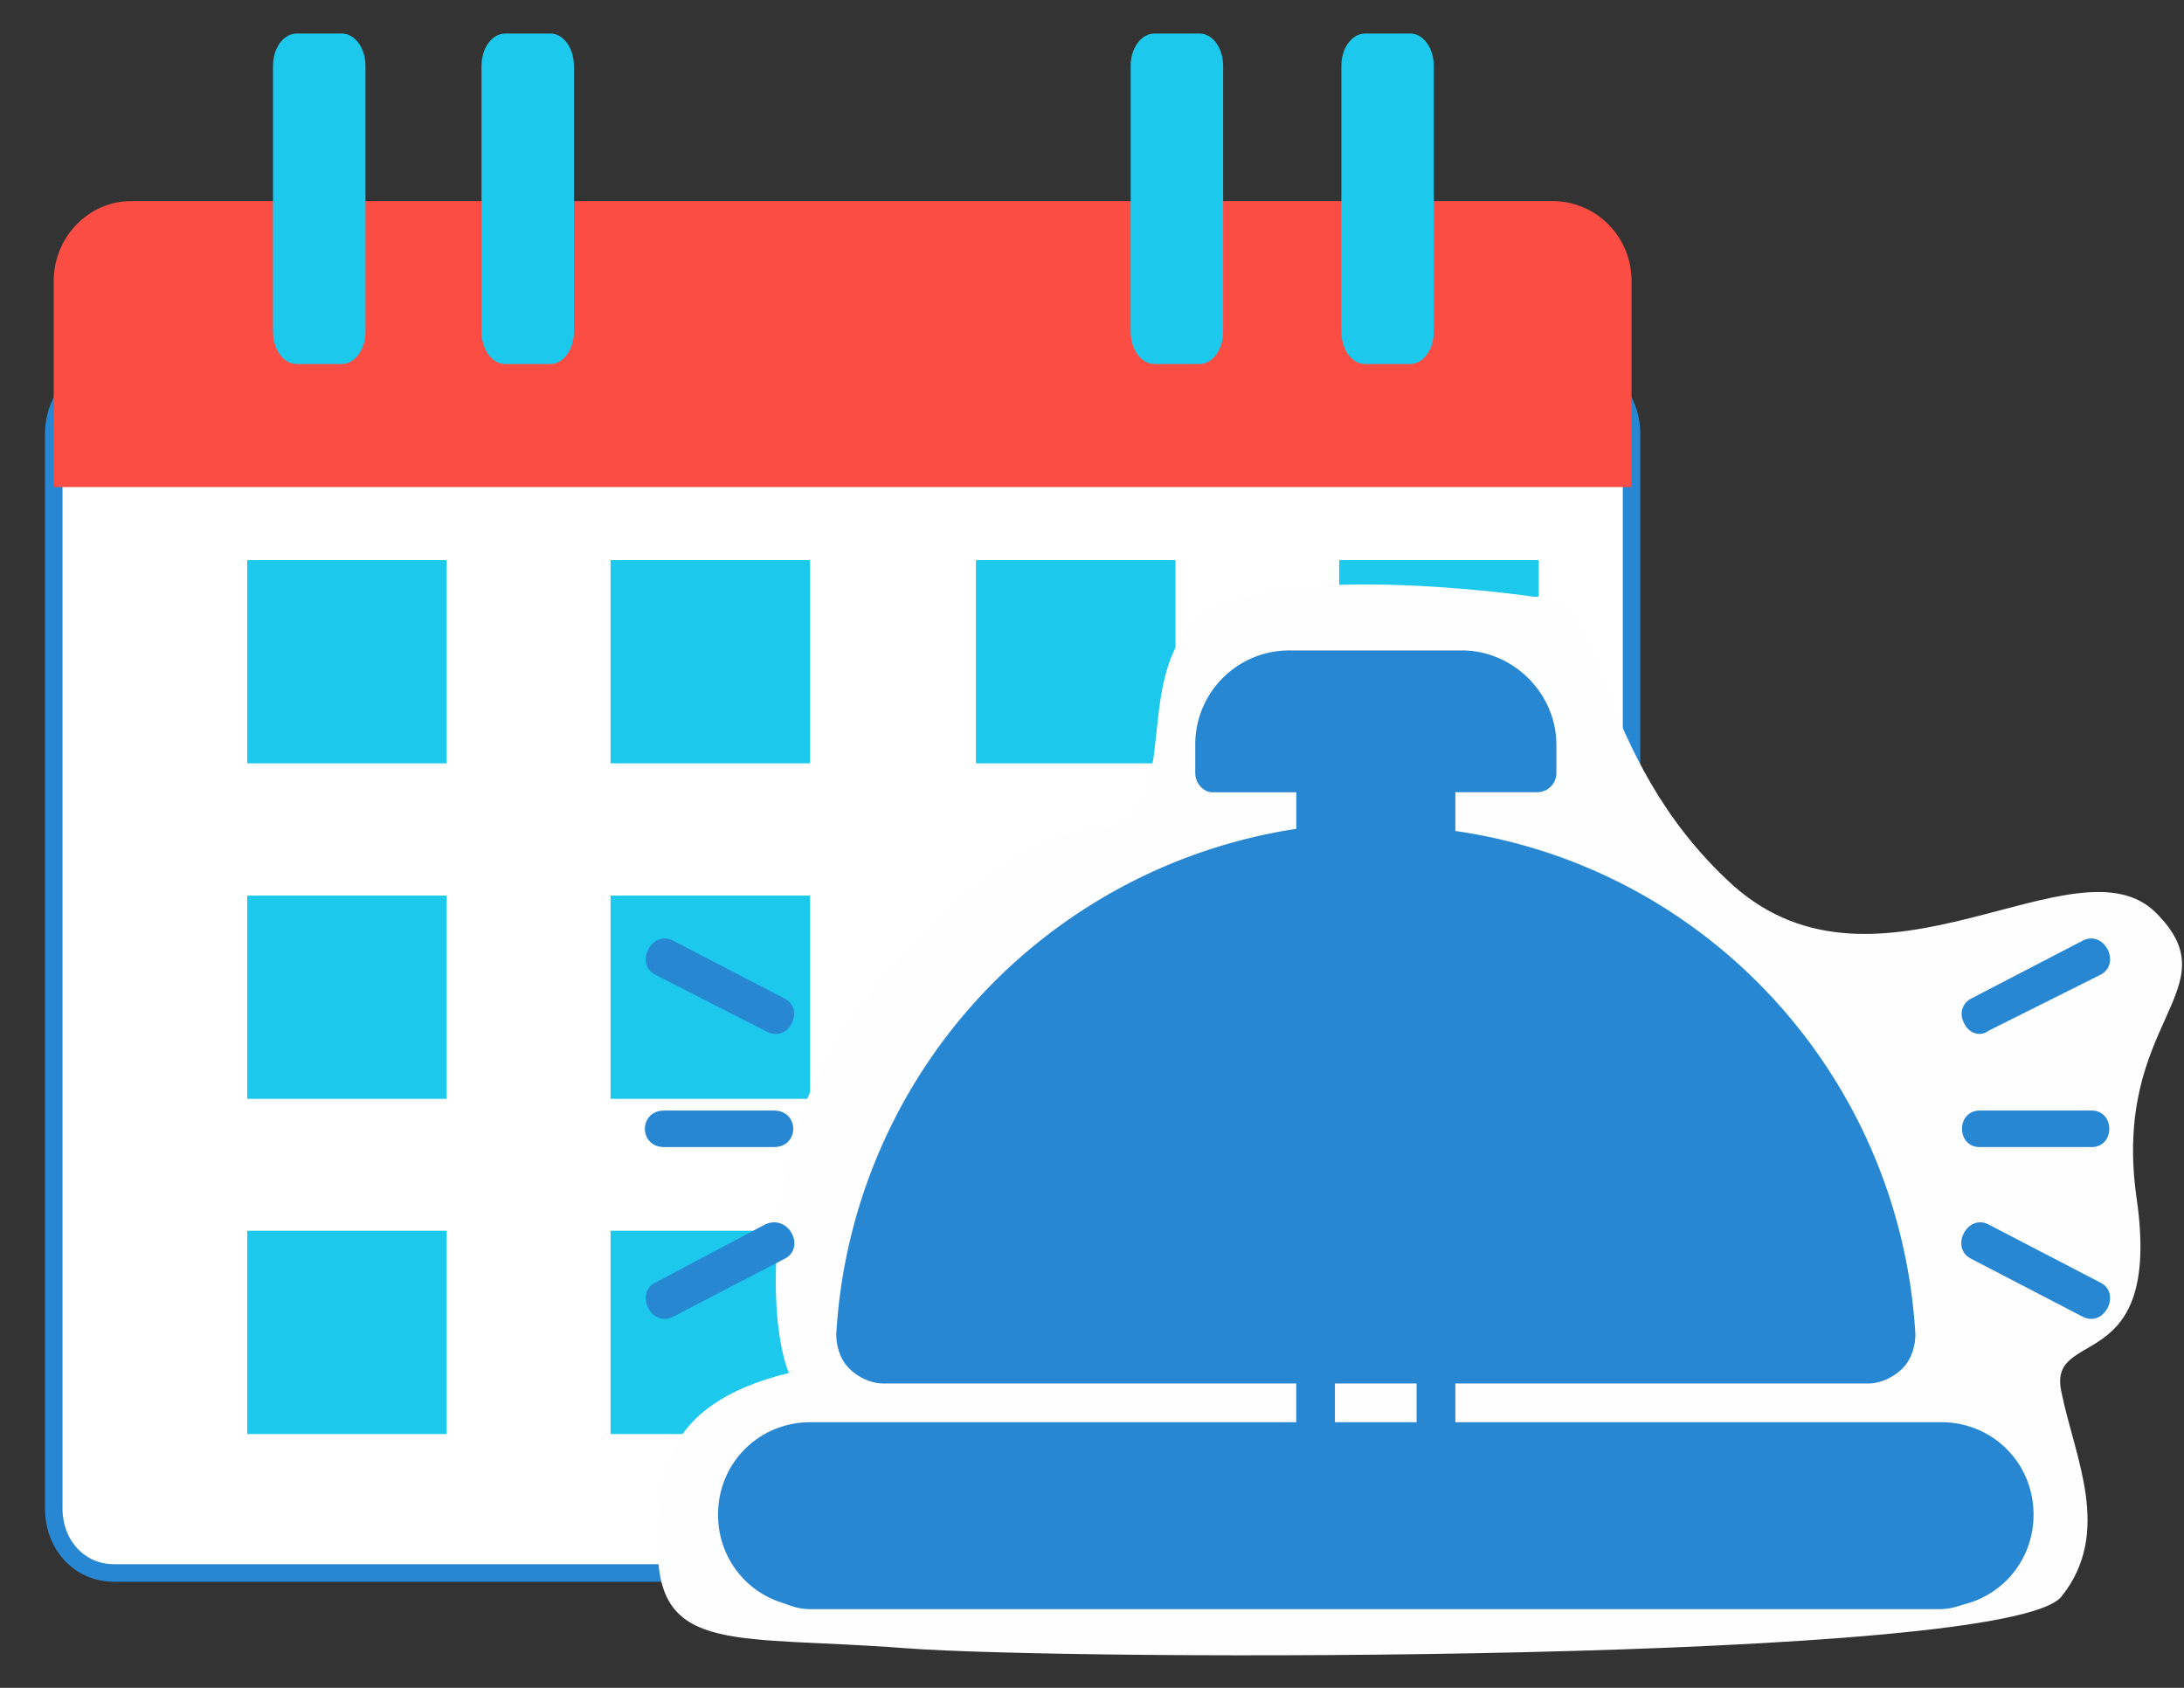 <svg width="44" height="34" fill="none" xmlns="http://www.w3.org/2000/svg"><rect width="100%" height="100%" fill="#333333" stroke="none"/><path fill-rule="evenodd" clip-rule="evenodd" d="M2.339 7.39h29.275c.693 0 1.256.607 1.256 1.343v21.654c0 .736-.563 1.299-1.213 1.299H2.295c-.693 0-1.212-.563-1.212-1.3V8.734c0-.736.563-1.342 1.256-1.342z" fill="#fff" stroke="#2887D2" stroke-width=".353"/><path fill-rule="evenodd" clip-rule="evenodd" d="M2.642 4.05h28.626c.91 0 1.602.737 1.602 1.603v4.158H1.083V5.653c0-.866.693-1.602 1.559-1.602z" fill="#FC4D44"/><path d="M6.886.676h-.91c-.263 0-.476.29-.476.65v5.357c0 .359.213.65.476.65h.91c.263 0 .477-.291.477-.65V1.325c0-.358-.214-.65-.477-.65zM11.087.676h-.91c-.263 0-.476.29-.476.65v5.357c0 .359.213.65.476.65h.91c.263 0 .476-.291.476-.65V1.325c0-.358-.213-.65-.476-.65zM24.166.676h-.91c-.263 0-.477.29-.477.65v5.357c0 .359.214.65.477.65h.91c.263 0 .476-.291.476-.65V1.325c0-.358-.213-.65-.476-.65zM28.41.676h-.91c-.263 0-.476.29-.476.65v5.357c0 .359.213.65.476.65h.91c.263 0 .476-.291.476-.65V1.325c0-.358-.213-.65-.476-.65zM9.001 11.283h-4.02v4.094H9v-4.094zM16.32 11.283H12.3v4.094h4.02v-4.094zM23.682 11.283h-4.02v4.094h4.02v-4.094zM31.002 11.283H26.98v4.094H31v-4.094zM9.001 18.041h-4.02v4.094H9v-4.094zM16.32 18.041H12.3v4.094h4.02v-4.094zM23.682 18.041h-4.02v4.094h4.02v-4.094zM31.002 18.041H26.98v4.094H31v-4.094zM9.001 24.793h-4.02v4.094H9v-4.094zM16.32 24.793H12.3v4.094h4.02v-4.094zM23.682 24.793h-4.02v4.094h4.02v-4.094zM31.002 24.793H26.98v4.094H31v-4.094z" fill="#1CC8EB"/><path fill-rule="evenodd" clip-rule="evenodd" d="M30.921 12.023s-5.543-.823-6.886.52c-1.299 1.342-.086 4.07-2.035 4.157-1.906.044-5.673 3.811-6.15 6.8-.52 2.988.044 4.157.044 4.157-2.642.65-2.642 2.165-2.642 3.594.043 2.08 1.602 1.69 4.98 1.95 3.378.259 22.217.302 23.3-1.04 1.039-1.3.26-2.815 0-4.114-.304-1.343 2.035-.26 1.515-3.898-.52-3.595 1.949-4.2.39-5.76-1.602-1.602-5.587 2.079-8.532-.563-2.901-2.642-2.555-5.976-3.984-5.803z" fill="#FEFEFE"/><path fill-rule="evenodd" clip-rule="evenodd" d="M27.717 17.001c.39 0 .823 0 1.213.044v-1.473h-2.426v1.473c.39-.044.823-.044 1.213-.044zM26.504 27.48h2.426v1.56h-2.426v-1.56z" fill="#FEFEFE"/><path fill-rule="evenodd" clip-rule="evenodd" d="M25.984 13.49h3.465c.866 0 1.515.693 1.515 1.516v.563h-6.539v-.563c0-.823.693-1.516 1.56-1.516zM27.717 17c-5.587 0-10.177 4.33-10.48 9.874-.044.347.216.606.562.606h19.835c.346 0 .563-.26.563-.606C37.894 21.331 33.303 17 27.717 17zM16.327 29.037h22.736c.823 0 1.472.736 1.472 1.69 0 .909-.65 1.688-1.472 1.688H16.327c-.78 0-1.473-.78-1.473-1.689 0-.953.693-1.689 1.473-1.689z" fill="#2887D2"/><path fill-rule="evenodd" clip-rule="evenodd" d="M32.827 31.592h-3.248c-.52 0-.52.78 0 .78h3.248c.52 0 .52-.78 0-.78z" fill="#2887D2"/><path fill-rule="evenodd" clip-rule="evenodd" d="M39.106 28.649H29.32v-.78h8.315c.26 0 .52-.13.693-.303.173-.173.26-.433.26-.693-.304-5.153-4.158-9.397-9.268-10.134v-.78h1.646c.216 0 .39-.172.39-.389v-.563c0-1.04-.867-1.905-1.906-1.905h-3.465a1.894 1.894 0 00-1.905 1.905v.563c0 .217.173.39.346.39h1.69v.736a10.936 10.936 0 00-9.268 10.177c0 .26.086.52.26.693.173.173.432.303.692.303h8.315v.78h-9.787c-1.04 0-1.862.823-1.862 1.862 0 1.04.822 1.862 1.862 1.862h11.78c.476 0 .476-.78 0-.78h-11.78a1.072 1.072 0 01-1.083-1.082c0-.606.476-1.083 1.083-1.083h22.78c.606 0 1.082.477 1.082 1.083s-.476 1.083-1.083 1.083h-4.72c-.52 0-.52.78 0 .78h4.72c1.04 0 1.862-.824 1.862-1.863 0-1.04-.822-1.862-1.862-1.862zM24.815 15.007c0-.65.52-1.126 1.17-1.126h3.464c.65 0 1.17.476 1.17 1.126v.173h-5.804v-.173zm2.079.953h1.645v.693c-.26-.044-.563-.044-.822-.044-.304 0-.563 0-.823.044v-.693zm-9.225 11.086c-.043-.043-.043-.086-.043-.13.303-5.37 4.72-9.57 10.09-9.57s9.788 4.2 10.091 9.57c0 .044 0 .087-.043.13-.044.044-.087.044-.13.044H17.799c-.043 0-.086 0-.13-.044zm9.225 1.603v-.78h1.645v.78h-1.645zM42.138 22.371h-2.252c-.477 0-.477.736 0 .736h2.252c.476 0 .476-.736 0-.736zM39.583 20.635c.087.173.303.26.476.13l2.252-1.126c.434-.217.087-.91-.346-.693l-2.252 1.169c-.173.087-.26.303-.13.52zM42.311 25.834l-2.252-1.17c-.433-.216-.78.477-.346.693l2.252 1.17c.433.216.78-.477.346-.693z" fill="#2887D2"/><path d="M28.922 15.572h-2.548v1.483h2.549v-1.483z" fill="#2887D2"/><path fill-rule="evenodd" clip-rule="evenodd" d="M13.382 22.371h2.209c.52 0 .52.736 0 .736h-2.209c-.52 0-.52-.736 0-.736zM15.937 20.635c-.086.173-.303.26-.52.13l-2.208-1.126c-.433-.217-.087-.91.346-.693l2.252 1.169c.173.087.26.303.13.52zM13.209 25.834l2.208-1.17c.477-.216.823.477.39.693l-2.252 1.17c-.433.216-.78-.477-.346-.693z" fill="#2887D2"/></svg>